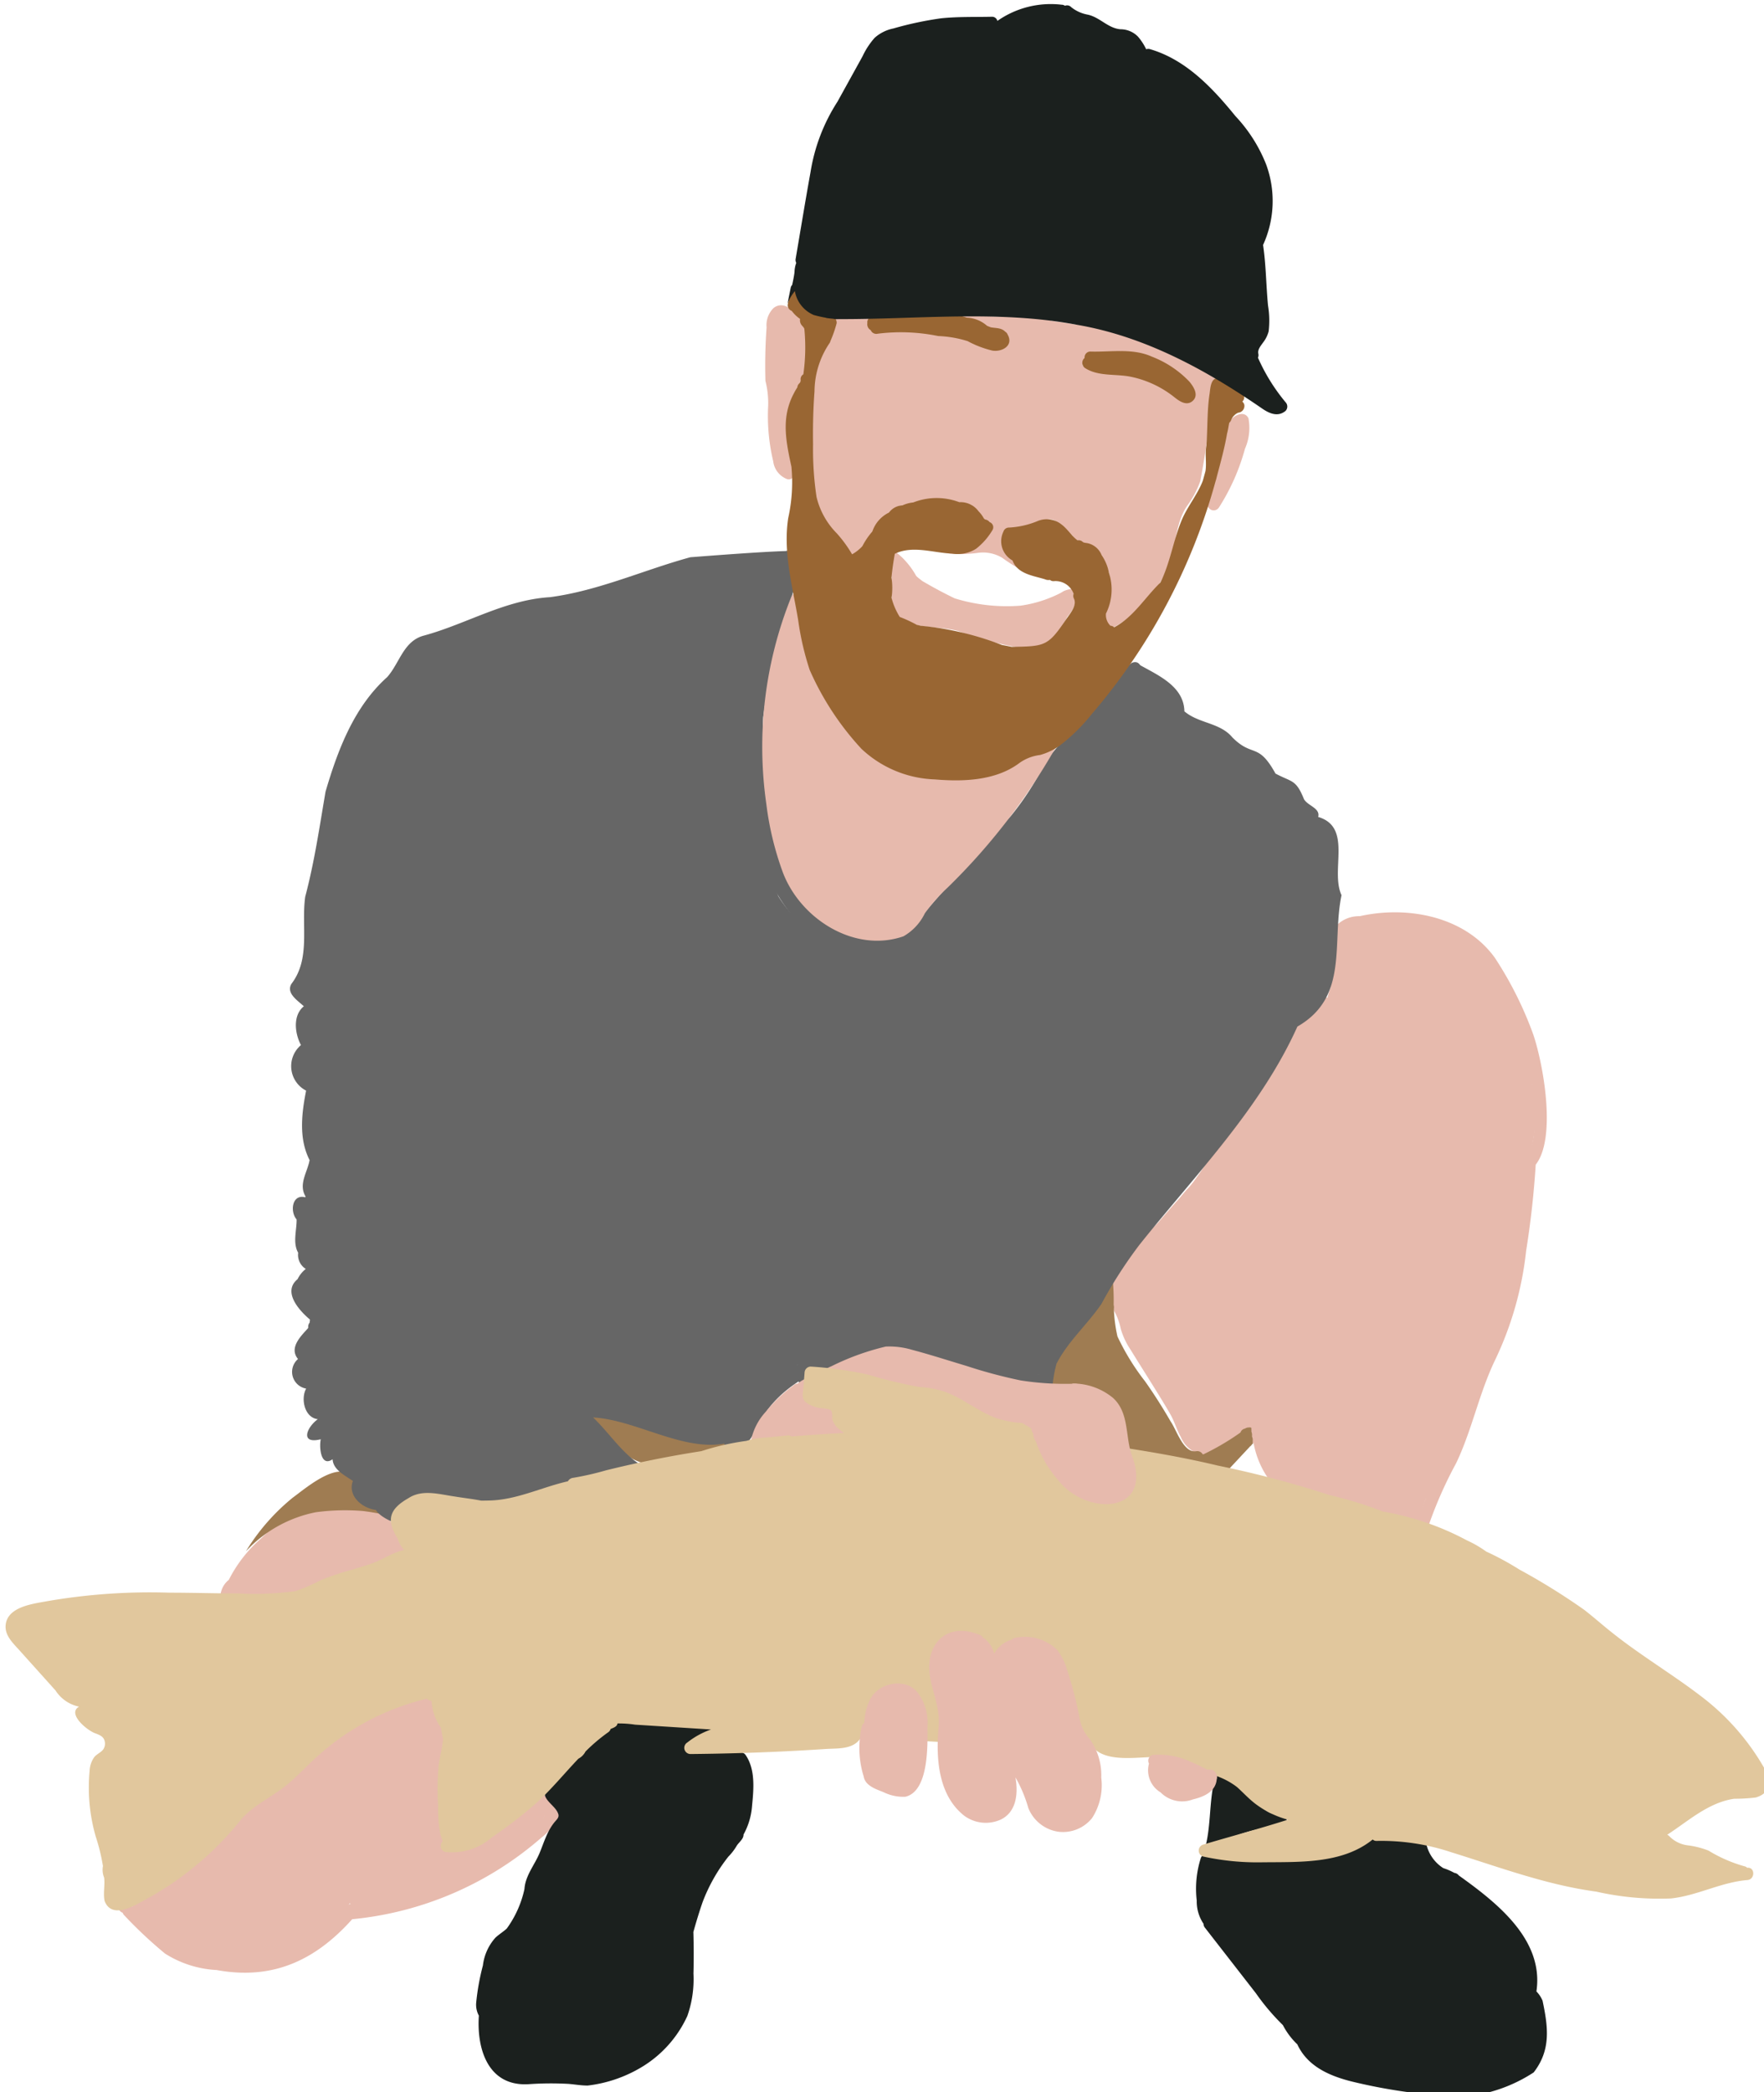<svg id="Fingers" xmlns="http://www.w3.org/2000/svg" width="140" height="166" viewBox="0 0 140 166"><defs><style>.cls-1{fill:#e7baad;}.cls-2{fill:#9f7c52;}.cls-3{fill:#1b201e;}.cls-4{fill:#666;}.cls-5{fill:#963;}.cls-6{fill:#e1c79d;}</style></defs><path class="cls-1" d="M121.82,86.741a2.099,2.099,0,0,0-.208-.722,10.235,10.235,0,0,0-.963-4.418c.062-2.937-2.265-5.291-4.207-7.265-1.923-1.939-5.193-1.283-7.782-1.096a.427.427,0,0,0-.441-.413.472.472,0,0,0-.307-.132,2.481,2.481,0,0,0-2.559,2.462,6.487,6.487,0,0,0-.228,2.701.501.501,0,0,0,.479.475c-.098.27-.178.549-.253.832a.428.428,0,0,0-.473.122l-1.221,1.287c-.839.859-1.81,1.761-1.886,3.039a32.727,32.727,0,0,0-2.374,4.247c-2.361,1.675-3.461,4.607-5.356,6.742a67.674,67.674,0,0,0-5.99,7.468.421.421,0,0,0,.2.654,2,2,0,0,0,.801,2.001c-.304.922.648,1.917,1.095,2.717l.003.004q2.006,3.196,3.797,6.517a1.971,1.971,0,0,0,2.654.696,8.905,8.905,0,0,0,3.033-2.441,7.096,7.096,0,0,0,1.985,4.959,10.429,10.429,0,0,0,3.818,1.952q1.639.598,3.279,1.191c.072.045.136.082.194.113a2.108,2.108,0,0,0,3.57.271,2.402,2.402,0,0,0,.421-1.063c.094-.251.19-.504.285-.756a1.74,1.74,0,0,0,.78-.803,27.621,27.621,0,0,0,2.835-7.545c2.544-5.596,4.549-11.818,4.355-18.028A13.452,13.452,0,0,0,121.82,86.741Z"/><path class="cls-1" d="M89.856,100.539c.561-1.252,1.898-1.898,2.798-2.88a17.676,17.676,0,0,0,1.506-1.662,6.535,6.535,0,0,1,1.443-1.612,14.152,14.152,0,0,0,2.428-3.615c.65-1.164,1.24-2.805,2.605-3.305.586-.214.333-1.159-.26-.943a4.641,4.641,0,0,0-2.353,2.224c-.64,1.116-1.229,2.256-1.903,3.353a8.024,8.024,0,0,1-1.012,1.401,11.686,11.686,0,0,0-1.25,1.27A17.157,17.157,0,0,1,91.356,97.54a7.644,7.644,0,0,0-2.442,2.74C88.69,100.868,89.635,101.123,89.856,100.539Z"/><path class="cls-1" d="M105.298,92.911a14.22,14.22,0,0,1-2.59,4.905c-3.244,4.231-4.157,9.327-3.527,14.569-.049.007-.787-.358-1.03.002-.138.204-.294.433-.467.662a1.641,1.641,0,0,1,.178.343c-.654.342-1.225,1.087-2,1.156-1.325-.032-1.679-2.181-2.283-3.099-.797-1.381-1.679-2.718-2.52-4.072a8.512,8.512,0,0,1-1.126-2.045,6.735,6.735,0,0,0-.855-2.14c-.356-.514-1.203-.026-.844.493a5.133,5.133,0,0,1,.718,1.759,5.908,5.908,0,0,0,.791,1.668c.712,1.171,2.571,4.066,3.208,5.22.285.54.456,1.135.756,1.667a2.384,2.384,0,0,0,2.606,1.454c.973-.278,1.636-1.128,2.573-1.487,0,.009.002.018.002.028a.472.472,0,0,0,.603.498,7.197,7.197,0,0,0,1.401,3.135c.448.755.651,1.758,1.538,2.138.572.245,1.07-.596.493-.844a1.761,1.761,0,0,1-.816-.985.488.488,0,1,0-.413-.869c-.238-.387-.521-.747-.736-1.149a8.47,8.47,0,0,1-.681-2.628.542.542,0,0,0-.063-.453,22.481,22.481,0,0,1,.703-9.684c1.105-3.683,4.417-6.226,5.321-9.981C106.379,92.559,105.437,92.297,105.298,92.911Z"/><path class="cls-1" d="M121.694,82.096a29.01,29.01,0,0,0-3.063-6.115c-2.479-3.43-7.35-4.216-11.24-3.158a1.244,1.244,0,0,1,.757.817c3.155-.704,6.955-.143,9.233,2.316a13.662,13.662,0,0,1,1.583,2.519,19.674,19.674,0,0,1,2.737,8.758c.122,1.697.438,5.031-1.9,5.387-.62.094-.356,1.036.26.943a2.521,2.521,0,0,0,.779-.262,60.649,60.649,0,0,1-1.767,11.019c-.548,1.902-1.583,3.604-2.248,5.464-.643,1.801-1.122,3.662-1.913,5.407a40.727,40.727,0,0,0-2.545,5.796.489.489,0,0,0,.943.26,33.014,33.014,0,0,1,2.264-5.168c1.266-2.654,1.821-5.573,3.108-8.219a26.693,26.693,0,0,0,2.442-8.635q.543-3.389.758-6.818C123.529,90.305,122.508,84.529,121.694,82.096Z"/><path class="cls-1" d="M32.088,122.794a13.185,13.185,0,0,0-1.059-2.055c-1.545-1.951-4.495-1.347-6.611-.881a5.792,5.792,0,0,0-2.108.82,18.528,18.528,0,0,0-1.614,1.408,10.793,10.793,0,0,0-2.538,3.266c-1.323,1.035-.63,3.637,1.206,3.477a13.902,13.902,0,0,0,8.563-3.877,2.023,2.023,0,0,0,3.704-1.416A.521.521,0,0,0,32.088,122.794Z"/><path class="cls-1" d="M43.162,142.765A1.874,1.874,0,0,0,40.42,141.86l-.01-.023c-.083.062-.168.121-.251.183a6.236,6.236,0,0,0-.613.444q-1.325.937-2.712,1.766a3.841,3.841,0,0,0-1.177.296c.022-.338-.041-.927-.039-1.051.045-3.162.058-6.253-1.473-9.114a1.79,1.79,0,0,0-2.788-.517,2.689,2.689,0,0,0-1.031.228,31.728,31.728,0,0,0-10.064,6.866c-2.833,2.932-5.024,6.56-8.826,8.354a1.949,1.949,0,0,0-.393,3.046,16.855,16.855,0,0,0,2.218,1.58c-.22.722,2.397,1.946,2.826,1.359,2.903,1.067,6.098,1.238,8.562-.614a8.876,8.876,0,0,0,3.098-3.65c.096.032.198.053.297.079a.471.471,0,0,0,.914.166c2.732.279,6.213-.997,8.637-2.148.909-.345,2.194-.963,2.345-1.992a1.158,1.158,0,0,0,.188-.134,1.738,1.738,0,0,0,1.317-1.129C42.521,145.149,43.785,144.22,43.162,142.765Z"/><path class="cls-2" d="M99.446,114.546c-.013-.032-.021-.065-.031-.098a.56.56,0,0,0,.006-.155.544.544,0,0,0-.056-.305.504.504,0,0,0,0-.101.548.548,0,0,0-.045-.285c-.003-.107-.004-.214-.008-.322a.548.548,0,0,0-.07-.012l-.003-.032a.368.368,0,0,0-.061.026.497.497,0,0,0-.277.04.361.361,0,0,0-.095.049.44.44,0,0,0-.35.303,19.88,19.88,0,0,1-2.954,1.739l-.052-.009a.493.493,0,0,0-.528-.239c-1.002.141-1.538-1.682-2.015-2.364q-.939-1.633-2.024-3.176a18.691,18.691,0,0,1-2.197-3.571,12.08,12.08,0,0,1-.286-2.178.809.809,0,0,0-.015-.329,17.933,17.933,0,0,0-.068-1.952.484.484,0,0,0-.701-.481.474.474,0,0,0-.455-.348.492.492,0,0,0-.489.489,20.437,20.437,0,0,0,.405,2.306l-2.251,3.079a5.351,5.351,0,0,0-1.371,3.034.495.495,0,0,0,.619.471,3.916,3.916,0,0,1,4.553,2.364c.47.949-.13,2.515,1.162,2.886,1.452.322,3.926.657,5.413.953a.448.448,0,0,0,.402.071l0,0,1.045.184a.497.497,0,0,0,.77.101l1.797-1.926a.438.438,0,0,0,.144-.155l.026-.028A.624.624,0,0,0,99.446,114.546Z"/><path class="cls-2" d="M57.406,114.094a4.235,4.235,0,0,0-.831.184c-3.23-.02-6.24-1.626-9.437-1.995-.716-.039-.564,1.029.14.997a17.673,17.673,0,0,0,1.947,1.716,3.936,3.936,0,0,0,2.255,1.181,5.063,5.063,0,0,0,3.434-.099c.587-.241,1.154-.601,1.759-.823.332-.019.851.07,1.004-.297C58.006,114.686,57.92,114.037,57.406,114.094Z"/><path class="cls-2" d="M30.445,119.167c-.495-.099-.989-.173-1.49-.243a4.678,4.678,0,0,0-.723-.955.386.386,0,0,0,.027-.385c-.994-2.115-3.874.405-5.03,1.248A16.663,16.663,0,0,0,19.519,123.08a10.283,10.283,0,0,1,5.56-3.098,17.545,17.545,0,0,1,3.701-.097c.082.009.165.02.246.03q.582.08,1.159.195a.489.489,0,0,0,.26-.943Z"/><path class="cls-1" d="M44.285,143.829a5.939,5.939,0,0,0-1.368-1.672.489.489,0,1,0-.691.691,9.196,9.196,0,0,1,.866.907c.047.063.092.126.134.192-.114.531-.626.885-1.015,1.224-.444.386-.9.758-1.371,1.11a25.798,25.798,0,0,1-12.508,4.978c-.261-.373-.617-.281-.866.09a.503.503,0,0,0-.427.48c-2.378,2.634-5.5,4.193-9.092,3.599a9.468,9.468,0,0,1-3.961-.997c-1.361-.9-2.345-2.292-3.626-3.275-.078-.413.04-1.032-.22-1.361a.492.492,0,0,0-.834.346l.088,1.155a.49.49,0,0,0,.341.464.474.474,0,0,0,.127.206,34.822,34.822,0,0,0,3.241,3.039,8.446,8.446,0,0,0,4.092,1.302c4.425.813,7.815-.745,10.757-4.031a26.733,26.733,0,0,0,15.051-6.502,3.721,3.721,0,0,0,1.064-1.256A.497.497,0,0,0,44.285,143.829Z"/><path class="cls-1" d="M31.692,147.917c1.752.185,3.771-.054,4.792-1.683.335-.534-.51-1.026-.844-.493-.824,1.315-2.58,1.344-3.948,1.199A.489.489,0,0,0,31.692,147.917Z"/><path class="cls-3" d="M122.426,158.743a2.355,2.355,0,0,0-.488-.739c.616-4.121-3.168-7.059-6.159-9.2a.519.519,0,0,0-.354-.205,4.98,4.98,0,0,0-.879-.379,3.075,3.075,0,0,1-1.42-2.738.491.491,0,0,0-.96-.13c-.032.112-.052.225-.074.338a.482.482,0,0,0-.748.169,8.717,8.717,0,0,0-3.65.372c-2.674.322-5.363.559-8.029.926a1.913,1.913,0,0,0-3.114-.26c.066-.256.124-.513.169-.773a.481.481,0,0,0,.367-.04,12.444,12.444,0,0,1,4.144-1.167c.399.022,1.008-.156.875-.68-.11-.406-.542-.371-.868-.301-.584-.002-1.113-.577-1.524-.923l-1.78-1.499a.505.505,0,0,0-.549-.34.492.492,0,0,0-.958-.086c-.537,1.99-.245,4.187-.976,6.125a.497.497,0,0,0-.152.218,8.045,8.045,0,0,0-.32,3.36,3.172,3.172,0,0,0,.538,1.846.508.508,0,0,0,.11.308l4.048,5.205a17.834,17.834,0,0,0,2.14,2.525,5.792,5.792,0,0,0,1.147,1.529c.797,1.73,2.522,2.493,4.283,2.938a43.48,43.48,0,0,0,8.863,1.222,12.121,12.121,0,0,0,5.613-1.934C123.105,162.644,122.868,160.843,122.426,158.743Z"/><path class="cls-3" d="M59.185,139.26a.487.487,0,0,0-.248-.194c-.004-.338.051-.809-.279-1.013a.493.493,0,0,0-.669.175l-.049.117a.491.491,0,0,0,0,.26l.006.037c.008.07.01.141.012.211a.565.565,0,0,0-.37.083,1.543,1.543,0,0,0-.618-.362c.5-1.037.143-2.548-1.322-2.404a10.911,10.911,0,0,1-3.766-.212,3.63,3.63,0,0,0-2.646-.089,14.226,14.226,0,0,0-2.654,2.204c-1.033.911-2.455,1.871-2.703,3.305a.488.488,0,0,0-.246.492.507.507,0,0,0-.335.718c.246.49.842.822,1.008,1.339.093.29-.146.456-.312.667a4.523,4.523,0,0,0-.509.814c-.258.527-.441,1.087-.666,1.628-.398.946-1.127,1.786-1.196,2.846a8.322,8.322,0,0,1-1.405,3.136c-.282.256-.611.456-.892.715a3.995,3.995,0,0,0-.999,2.206,18.476,18.476,0,0,0-.536,2.982,1.824,1.824,0,0,0,.214,1.005c-.183,2.689.757,5.644,3.967,5.437a25.625,25.625,0,0,1,3.14-.023c.511.04,1.021.136,1.534.132a10.711,10.711,0,0,0,4.2-1.416,9.19,9.19,0,0,0,3.708-4.111,8.83,8.83,0,0,0,.482-3.362c.03-1.1.024-2.2-.006-3.299.223-.791.459-1.576.726-2.349a13.494,13.494,0,0,1,2.045-3.618,4.527,4.527,0,0,0,.676-.881c.176-.276.544-.528.532-.876a5.546,5.546,0,0,0,.68-2.301C59.816,141.947,59.962,140.41,59.185,139.26Z"/><path class="cls-4" d="M89.277,79.135a32.57,32.57,0,0,1,12.811-3.088.489.489,0,0,0,0-.978C101.14,74.391,85.02,78.174,89.277,79.135Z"/><path class="cls-4" d="M83.734,70.894a.492.492,0,0,0,.601-.341,17.764,17.764,0,0,1,2.103-6.269c1.006-1.968,2.8-3.402,3.688-5.431.241-.581-.705-.834-.943-.26a11.708,11.708,0,0,1-1.887,2.696C85.792,63.112,82.574,68.811,83.734,70.894Z"/><path class="cls-4" d="M91.215,76.374c3.216-2.827,7.824-4.347,10.089-8.075.28-.561-.563-1.057-.845-.494-1.485,2.968-5.018,3.955-7.419,5.979a18.994,18.994,0,0,1-4.223,2.812c-3.141,2.205-6.154,4.603-9.363,6.719-1.196,2.663,3.807-1.589,4.395-1.887a.505.505,0,0,0,.467-.058c5.209-1.114,10.972,1.292,15.815-1.643.537-.326.046-1.172-.493-.844-4.292,2.537-9.434.769-14.099,1.317A36.38,36.38,0,0,1,91.215,76.374Z"/><path class="cls-4" d="M94.004,56.442c0-.017-.002-.025-.004-.028,0,.007,0,.014,0,.022Z"/><path class="cls-4" d="M106.47,71.025c-.914-1.974.897-5.391-1.853-6.207.194-.701-.856-.891-1.132-1.424-.637-1.577-.958-1.32-2.257-2.019-1.383-2.512-1.804-1.25-3.417-2.864-.984-1.187-2.657-1.094-3.807-2.068a.349.349,0,0,1-.006.065.638.638,0,0,0,.002-.07c-.007-.013-.004-.025,0-.022-.064-2.079-2.291-2.917-3.828-3.818-.217.227-.51.515-.517.834,5.736,2.883,2.073,2.713,2.872,6.785,1.44,1.742,3.023.759,1.073,3.642-.372.508.476.996.844.493.695-.949,1.643-2.728.438-3.646-1.916-.739-1.836-1.538-1.093-3.273,1.048.927,2.514.815,3.482,1.831,1.136,1.494,2.162.51,3.265,2.802a1.96,1.96,0,0,0,.96.554c1.098.259,1.093,1.808,2.223,2.286a10.14,10.14,0,0,0-1.737.947.489.489,0,0,0,.493.844c3.542-2.49,2.595.798,2.721,3.152a4.921,4.921,0,0,1-2.192,5.8,39.498,39.498,0,0,1-4.537,1.892c-2.123,2.644,6.592-1.494,6.692-2.426.55,4.949-4.702,7.002-8.755,7.517-1.902,2.044,4.614-.078,5.194-.433-2.936,5.57-7.367,10.232-11.232,15.185-.429-.001-.697.479-.751.858-1.358,1.462-2.061,3.388-3.236,4.981-.896-.756-.936.861-1.254,1.363-.803.688-1.839,1.343-1.849,2.515a3.197,3.197,0,0,0-.168.313,11.295,11.295,0,0,1,.374-3.713c-1.296-2.846-1.682,4.651-1.037,5.356-5.131-.318-9.928-4.286-15.197-2.007-1.263.448-2.6,1.325-3.987,1.259a6.156,6.156,0,0,0,.868-.872c2.65-3.661,4.299-1.13,5.835-2.643.87-.685-.226-2.331-.464-3.223a1.848,1.848,0,0,0,.7-2.302c1.092-.528,1.777-1.264,1.439-2.57-.005-.119-.004-.358.148-.342a.489.489,0,0,0,0-.978c-1.944.1-.38,2.273-1.532,2.73-1.994.714-.086,1.914-1.479,2.834-1.484-.606-2.27-.217-2.967,1.195-.384,1.124-1.559,2.125-1.255,3.385a5.62,5.62,0,0,0-.993,1.164,11.516,11.516,0,0,0-2.6,3.002c-.744.928-1.976,1.413-2.339,2.64-.241.868-1.079,1.396-1.133,2.314a.476.476,0,1,0,.92.205c1.997-.205.97-2.846,5.414-5.52.914-.262,2.434-.139,2.932-1.036,5.394-2.848,10.443,1.562,15.795,1.735-.16.695.889.83.973.124a9.41,9.41,0,0,1,.331-1.952c.88-1.744,2.454-3.121,3.567-4.752a36.206,36.206,0,0,1,3.006-4.675c4.414-5.533,9.613-10.816,12.541-17.322C107.075,79.099,105.678,74.822,106.47,71.025Z"/><path class="cls-4" d="M105.255,73.596c.648-2.072.39-4.508.436-6.647a1.648,1.648,0,0,0-2.451-1.407c-1.437.712-1.773,2.257-2.853,3.317-4.721,3.729-9.73,7.219-14.656,10.687a1.569,1.569,0,0,0-.744,1.254,10.173,10.173,0,0,0-4.081,2.378c-1.047-1.095-2.535,1.462-3.124,2.227a.444.444,0,0,0-.336.249.767.767,0,0,0-.253,1.245q.122.04.051.091c-.289,1.004-1.367,1.292-1.89,2.08-.158.752.085,1.637-.68,2.147a1.994,1.994,0,0,0-1.05,1.996c-.207,1.089-1.651,1.847-1.681,2.922-.02.026-.037.053-.056.08a.492.492,0,0,0-.385.892c-.107.948-.969,1.451-1.501,2.166-.253,1.311-1.416,2.688-.335,3.893a1.376,1.376,0,0,0-.093.258c-.778-.162-1.77-.082-2.016.677-1.486.486-4.148,1.496-3.787,3.432-2.373,2.626,2.939,4.497,2.537.886,1.158-1.307,2.85-.923,4.18-1.665,4.013-.786,12.475,5.39,12.693.861,1.103-1.459,3.56-2.183,3.29-4.338,4.547-7.073,10.72-13.393,15.125-20.474a1.829,1.829,0,0,0,.414-1.454C105.566,80.615,106.034,76.513,105.255,73.596Z"/><path class="cls-4" d="M94.067,61.315c-3.653-1.973,2.427-5.145-3.912-7.757.679-.242.397-1.276-.327-.963a5.63,5.63,0,0,0-1.635,1.869c-1.455,2.278-3.75,3.839-5.245,6.062a23.019,23.019,0,0,1-2.703,4.198c-2.761,3.012-5.532,6.079-8.138,9.179C62.4,76.836,60.235,63.926,60.566,56.921a57.135,57.135,0,0,1,1.602-7.752c.546-1.541,1.338-2.954.64-4.61a.492.492,0,0,0-.468-.836c-1.836.051-5.764.351-7.551.49-3.668.998-7.288,2.661-11.14,3.168-3.577.218-6.598,2.111-9.968,3.038-1.653.41-1.949,2.171-2.951,3.303-2.627,2.35-3.922,5.778-4.894,9.092-.48,2.816-.883,5.58-1.613,8.34-.325,2.32.446,4.907-1.096,6.911-.508.886.856,1.497,1.311,2.11.452.438,1.144-.253.691-.691l-.624-.604a8.405,8.405,0,0,1,6.995,4.573c.28.563,1.124.069.844-.493a9.24,9.24,0,0,0-4.267-4.15c.674.088.765-.985.082-.973-1.746-.25-1.327-2.692-1.77-3.965C25.23,67.34,26.551,59.435,31.287,54.556,32.4,53.64,32.505,51.865,33.94,51.361a20.694,20.694,0,0,0,4.348-1.621c4.107-1.619,8.674-1.641,12.783-3.303a23.549,23.549,0,0,1-4.472,3.777.478.478,0,0,0-.195.572c-.988,2.726,6.131-2.177,6.903-2.549a12.805,12.805,0,0,1,7.128-1.917c.187,2.59-.888,4.917-1.227,7.436-.239,3.048-.695,6.533.036,9.428.73,7.284,5.561,15.343,13.861,12.001,2.213-2.121,4.05-4.641,6.122-6.91-1.014,1.964-4.68,5.081-3.526,7.267a88.268,88.268,0,0,1-2.034,11.646.489.489,0,0,0,.943.26c1.387-4.279,1.243-8.88,2.488-13.156,2.795-3.654,5.105-7.705,8.482-10.831a60.083,60.083,0,0,0,4.37-4.851c-.025.216-.043.432-.063.648-.591-.162-.684.592-.878.976-.176.097-.246.335-.351.502-.495.137-.617.876-.922,1.254-1.294-.303-1.372,2.442-2.082,3.203-1.074,1.352-2.483,2.654-2.792,4.422.145,1.329,1.168.162,1.481-.433-.518,2.218-2.593,3.351-3.846,5.103-1.558,2.184-1.317,5.106-2.767,7.338-.347.527.499,1.017.844.493,1.388-2.105,1.23-4.792,2.505-6.934.936-1.637,2.779-2.579,3.61-4.278A19.365,19.365,0,0,0,91.53,62.495a.402.402,0,0,0,.081.067c.041.627,1.022.666.98.019l-.079-1.173a5.267,5.267,0,0,0,1.193.827c-.189.485-.418.959-.621,1.44-.249.571.593,1.069.844.493C94.24,63.252,95.447,61.877,94.067,61.315ZM26.197,77.5a2.5,2.5,0,0,0,.621.808,9.046,9.046,0,0,0-2.451-.416c1.015-1.637.674-3.652.741-5.481A49.19,49.19,0,0,0,26.197,77.5Z"/><path class="cls-4" d="M102.817,63.335c-1.867-1.021-2.689-3.135-4.727-3.828-.426-1.274-2.214-1.22-3.129-1.75-1.134-1.046-3.346-.414-3.31,1.287a1.96,1.96,0,0,0-3.074,2.038c.229.752.471,1.5.72,2.245a6.034,6.034,0,0,0-1.006.841C86.99,58.734,82.1,65.557,80.974,67.695c-3.679-1.126-5.284,8.116-12.011,7.933a9.659,9.659,0,0,1-7.183-4.505c-.513-1.194-.603-2.576-1.298-3.611-.514-2.879-.943-5.767-1.366-8.66a56.434,56.434,0,0,1,2.009-10.083A2.031,2.031,0,0,0,59.19,45.474a13.155,13.155,0,0,0-4.513,1.673,1.84,1.84,0,0,0-2.934-.779c-1.732-1.148-4.851,1.158-6.975,1.137-5.574.233-5.388,1.372-9.977,3.361a1.864,1.864,0,0,0-2.36,1.676c-5.33,4.704-7.139,12.211-7.058,19.026a1.591,1.591,0,0,0-1.007,1.715c.41,2.119-1.017,4.374.119,6.329-1.282.586-1.162,2.248-.599,3.308a2.186,2.186,0,0,0,.407,3.613c-.353,1.812-.597,3.805.278,5.513-.171.959-.904,1.91-.318,2.89a.439.439,0,0,0-.029.06c-1.048-.275-1.226,1.136-.683,1.758.012.864-.325,1.853.124,2.643a1.309,1.309,0,0,0,.605,1.284,2.287,2.287,0,0,0-.653.811c-1.212.995.113,2.475.973,3.197.028.076-.022.16-.009.241a.526.526,0,0,0-.116.408l-.004.007c-.001-.059-.015.049-.015.04-.58.635-1.528,1.561-.794,2.442a1.345,1.345,0,0,0,.646,2.347c-.448.811-.129,2.307.924,2.428-.903.661-1.423,2.005.236,1.592-.136.606-.011,2.25.937,1.587.056.852.971,1.269,1.612,1.722-.438,1.191.741,2.167,1.828,2.299.38.783,3.269,1.952,2.381.266.423.059,1.091.196,1.12-.419,4.249-.154,9.715,1.155,13.257-1.562a1.882,1.882,0,0,0,2.914-1.611,4.023,4.023,0,0,0,.581.417.489.489,0,0,0,.493-.844c-1.363-.956-2.308-2.442-3.511-3.585,3.92.219,8.239,3.52,11.98,1.535.483-.391-.188-1.064-.672-.705a3.391,3.391,0,0,0,.848-1.253,1.895,1.895,0,0,0,.67-1.161c2.423-1.016,3.845-3.946,5.503-6.096,2.904-.166,15.12-3.651,7.606-6.783a1.595,1.595,0,0,0-.254-.95,2.183,2.183,0,0,0,.607-1.643c2.081.036,6.983-1.69,4.386-4.342a1.973,1.973,0,0,0-.298-3.107c1.827.336,3.946-.186,3.56-2.425,2.153-.428,5.409-.384,6.812-2.336.832-.053,1.665-.117,2.496-.202,3.121-.517,1.972-4.443-.923-3.938,1.728-.686,4.801-2.639,2.961-4.584q.804-.338,1.594-.705a1.883,1.883,0,0,0,2.527-1.309c2.818-1.363,4.671-3.88,6.736-6.081A1.952,1.952,0,0,0,102.817,63.335Z"/><path class="cls-1" d="M84.448,46.902a10.061,10.061,0,0,1-3.446,1.153,14.023,14.023,0,0,1-5.235-.581c-.881-.427-1.708-.87-2.561-1.371A10.12,10.12,0,0,1,71.823,44.85c-.01-.063-.019-.127-.024-.192a.489.489,0,0,0-.978,0,27.029,27.029,0,0,0-.057,2.769.599.599,0,0,0,.031.637,1.228,1.228,0,0,0,1.05,1.267c1.286.531,2.852.371,4.209.739A27.515,27.515,0,0,0,80.199,51.26c2.268.526,3.507-.312,4.511-2.327.295-.322.93-1.225.489-1.646C85.197,46.952,84.74,46.764,84.448,46.902Z"/><path class="cls-1" d="M99.085,33.191c-.429-.874-1.728.122-1.776.752a3.753,3.753,0,0,0-.03.914c-.515.161-.295.814-.436,1.204a8.174,8.174,0,0,1-.503,1.418c-.104.352-.267.798-.046,1.132-.159.421-.314.844-.444,1.275a.491.491,0,0,0,.893.377,16.843,16.843,0,0,0,2.062-4.652A4.12,4.12,0,0,0,99.085,33.191Z"/><path class="cls-1" d="M71.441,44.512a.544.544,0,0,0-.377-.629.503.503,0,0,0-.699-.093.488.488,0,0,0-.126.63,2.588,2.588,0,0,1,.147.285,2.536,2.536,0,0,1,.139.514c-.039.506.431.866.847.504.273-.298.091-.753.02-1.1A.398.398,0,0,0,71.441,44.512Z"/><path class="cls-1" d="M86.059,46.685c-.529-.055-2.144.001-1.953.819a.491.491,0,0,0,.601.341,3.068,3.068,0,0,1,.664-.181c.339-.084.758.122,1.033-.145A.491.491,0,0,0,86.059,46.685Z"/><path class="cls-1" d="M74.62,47.39a6.028,6.028,0,0,1-1.901-1.682,6.152,6.152,0,0,0-1.685-1.956.489.489,0,0,0-.493.844c.687.419,1.01,1.216,1.499,1.824a7.045,7.045,0,0,0,2.088,1.814A.489.489,0,0,0,74.62,47.39Z"/><path class="cls-1" d="M96.15,29.554a23.187,23.187,0,0,1-2.113-.958.858.858,0,0,0-.248-.127l-.078-.041a.425.425,0,0,0-.238-.297,17.81,17.81,0,0,0-3.329-1.321.485.485,0,0,0-.25-.184c-.774-.262-1.556-.502-2.349-.701a4.133,4.133,0,0,0-2.207-.177c-.638-.12-1.281-.213-1.925-.294a.498.498,0,0,0-.459-.357l-3.277-.231a.467.467,0,0,0-.414.237,4.065,4.065,0,0,1-1.413-.154,13.676,13.676,0,0,0-1.857,0,.489.489,0,1,0,0,.978c.606.009,1.222-.066,1.824-.003a4.26,4.26,0,0,0,1.344.167c.108.067.248.117.399.204a10.663,10.663,0,0,0,.257,1.161c-.011.006-.021.013-.032.018-1.318.364-2.825-.465-4.071-.845-1.88-.573-3.846-.241-5.769-.457a.386.386,0,0,0-.404.186.38.38,0,0,1-.252-.098c-.077-.115-.005-.37.019-.493.053-.277-.131-.658-.471-.619a11.36,11.36,0,0,1-1.538.07,2.741,2.741,0,0,0-.594-.369.364.364,0,0,0-.182-.058.44.44,0,0,0-.361.096.478.478,0,0,0-.175.514l.049.117a.491.491,0,0,0,.175.175c.026.011.049.026.075.039-2.725,4.544-1.913,6.437-1.966,11.333a7.746,7.746,0,0,0,.054,1.832,16.58,16.58,0,0,0,1.936,3.622,16.038,16.038,0,0,0,1.224,1.845.448.448,0,0,0,.778-.198.436.436,0,0,0,.189-.205c.328-.685.639-1.381.988-2.055a5.206,5.206,0,0,1,1.882-1.761c.642-.069,1.27-.229,1.91-.306a11.563,11.563,0,0,1,3.815.236,6.157,6.157,0,0,0,1.306,1.484c-.315-.066-.724-.137-.873.234a.505.505,0,0,0,.035.439.461.461,0,0,0-.174.669,11.793,11.793,0,0,1-1.972.049c-.625-.066-.62.912,0,.978a9.958,9.958,0,0,0,2.163-.059,2.956,2.956,0,0,1,1.97.395,12.271,12.271,0,0,0,1.7,1.047,6.493,6.493,0,0,0,1.912.331c.628.044.625-.933,0-.978a4.33,4.33,0,0,1-1.892-.421c-.538-.309-1.004-.714-1.558-.995.31.109.752.021.783-.369.561.073.997-.535.544-.956.744-.139,1.415-.609,2.16-.719.489-.056.752.259,1.054.585a3.114,3.114,0,0,0,.847.686,1.563,1.563,0,0,0,.698.609c.365.133.665.099.964.393,2.114,2.236,1.182,3.088.791,5.662-.321.341.126.995.63.741a9.524,9.524,0,0,0,4.768-5.642c.41-1.392.429-2.91,1.289-4.136a7.595,7.595,0,0,0,1.015-1.913,59.078,59.078,0,0,0,.946-7.29.612.612,0,0,0,.229-.615A.49.49,0,0,0,96.15,29.554ZM94.452,31.836c-.597-.393-1.224-.753-1.849-1.101a6.231,6.231,0,0,0-1.786-.599c-.603-.127-1.156-.375-1.746-.543-.943-.265-1.943.033-2.847-.402-.305-.119-.436-.265-.2-.549.351-.42,1.133-.484,1.633-.586a9.009,9.009,0,0,1,1.343-.177.402.402,0,0,0,.336.136,5.296,5.296,0,0,1,2.304.675,8.786,8.786,0,0,1,2.271,1.213,3.072,3.072,0,0,1,.681,1.204Z"/><path class="cls-1" d="M64.507,27.21a5.864,5.864,0,0,0-.675-1.931.501.501,0,0,0-.579-.218c-.409-.596-1.171-1.159-1.856-.624A1.898,1.898,0,0,0,60.84,25.97a42.294,42.294,0,0,0-.092,4.247,7.228,7.228,0,0,1,.218,1.963,15.492,15.492,0,0,0,.399,4.413,1.735,1.735,0,0,0,1.093,1.416c.379.131.667-.263.601-.601-.331-2.028-.996-4.306-.019-6.246a.486.486,0,0,0,.197-.118l.008-.006c.503-.321,1.023-.842.87-1.493a.483.483,0,0,0-.235-.297,3.383,3.383,0,0,0,.082-1.222.472.472,0,0,0,.089-.199A.493.493,0,0,0,64.507,27.21Z"/><path class="cls-1" d="M83.428,57.941c-.3.584-.62,1.156-.951,1.722a2.232,2.232,0,0,0-1.751-1.289c-2.795-.273-5.551.401-8.34.216-2.872-.19-4.255-1.618-5.614-4.024a1.775,1.775,0,0,0-1.289-.912q.253-1.619.643-3.222a2.003,2.003,0,0,0-2.562-2.336c.061-.159.116-.32.18-.477.236-.583-.709-.837-.943-.26A31.874,31.874,0,0,0,60.817,63.771a24.306,24.306,0,0,0,1.309,5.434C63.51,72.891,67.8,75.637,71.699,74.291a4.2,4.2,0,0,0,1.702-1.826,14.009,14.009,0,0,1,1.812-2.047,49.992,49.992,0,0,0,9.059-11.984C84.558,57.875,83.715,57.38,83.428,57.941Z"/><path class="cls-5" d="M98.751,32.095a.52.52,0,0,0-.156-.233.453.453,0,0,0,.131-.47,1.766,1.766,0,0,0-1.202-1.012,1.983,1.983,0,0,1-.328-.176.543.543,0,0,0-.503-.208c-.6-.024-.63.777-.689,1.214-.211,1.358-.154,2.756-.255,4.13-.134.672.025,1.363-.075,2.035-.07.257-.139.513-.212.768-.414,1.086-1.206,2.022-1.66,3.09-.683,1.62-.919,3.405-1.708,4.989-1.219,1.173-2.125,2.737-3.67,3.553a.427.427,0,0,0-.293-.126,1.188,1.188,0,0,1-.356-.968,4.273,4.273,0,0,0,.241-3.219,3.692,3.692,0,0,0-.587-1.419,1.55,1.55,0,0,0-1.105-.943c-.12-.027-.303-.024-.395-.106a.471.471,0,0,0-.412-.12c-.475-.355-.796-.911-1.275-1.266a1.887,1.887,0,0,0-1.843-.286,6.814,6.814,0,0,1-2.317.536.451.451,0,0,0-.443.317,1.744,1.744,0,0,0,.72,2.295c.388,1.06,1.615,1.2,2.556,1.486q.084.034.034.011a.642.642,0,0,0,.378.043.437.437,0,0,0,.312.1,1.532,1.532,0,0,1,1.571,1.003.486.486,0,0,0,.025.384c.242.501-.247,1.119-.526,1.504-1.527,2.263-1.705,2.283-4.42,2.324-.256-.055-.512-.106-.768-.15a23.883,23.883,0,0,0-6.438-1.524c-.107-.025-.214-.051-.321-.074A11.004,11.004,0,0,0,71.411,48.95a5.35,5.35,0,0,1-.654-1.515,5.35,5.35,0,0,0-.005-1.615c.063-.631.151-1.258.266-1.882,1.415-.685,3.036-.075,4.532-.014a2.744,2.744,0,0,0,1.911-.38A5.243,5.243,0,0,0,78.75,42.085a.431.431,0,0,0-.208-.657.541.541,0,0,0-.348-.209c-.02-.011-.039-.022-.058-.035-.019-.018-.038-.036-.055-.056a2.381,2.381,0,0,0-.415-.556,1.76,1.76,0,0,0-1.528-.726,5.078,5.078,0,0,0-3.663.022,2.582,2.582,0,0,0-.848.229,1.414,1.414,0,0,0-1.074.572,2.584,2.584,0,0,0-1.32,1.502,5.794,5.794,0,0,0-.789,1.161,3.225,3.225,0,0,1-.818.648,10.12,10.12,0,0,0-1.214-1.663,6.119,6.119,0,0,1-1.608-2.888,25.459,25.459,0,0,1-.275-4.172c-.022-1.4.009-2.804.114-4.201a6.917,6.917,0,0,1,1.173-3.802.458.458,0,0,0,.089-.187,9.783,9.783,0,0,0,.499-1.432c-.003-.785-1.059-.664-1.602-.818-.036-.011-.07-.025-.104-.039a3.638,3.638,0,0,1-.715-.418,3.428,3.428,0,0,1-.391-.368.761.761,0,0,0,.166-.49.544.544,0,0,0-.143-.346.492.492,0,0,0-.83.283.977.977,0,0,0-.204.455.538.538,0,0,0-.042.167.334.334,0,0,0-.015.084.371.371,0,0,0,.009.195l.049.117a.37.37,0,0,0,.126.137.244.244,0,0,0,.108.063l.018.006a2.755,2.755,0,0,0,.664.642.62.62,0,0,0,.073.418c.076.134.21.22.265.362A15.039,15.039,0,0,1,63.757,29.7a.45.45,0,0,0-.218.403.357.357,0,0,1-.044.248.769.769,0,0,1-.064.075.451.451,0,0,0-.149.306c-1.347,2.093-.962,4.027-.47,6.3a13.118,13.118,0,0,1-.254,4.066c-.421,2.726.341,5.409.786,8.083a22.345,22.345,0,0,0,.917,3.975,22.565,22.565,0,0,0,4.102,6.252A8.927,8.927,0,0,0,74.194,61.84c2.22.189,4.757.108,6.624-1.237a3.531,3.531,0,0,1,1.721-.699,4.922,4.922,0,0,0,1.545-.731,14.477,14.477,0,0,0,2.566-2.521,47.672,47.672,0,0,0,9.812-18.43c.04-.123.075-.247.103-.371.303-1.145.625-2.296.823-3.463.078-.275.111-.564.172-.844a.566.566,0,0,0,.161-.247,1.517,1.517,0,0,1,.126-.219,1.594,1.594,0,0,1,.219-.218,1.556,1.556,0,0,1,.201-.116A.538.538,0,0,0,98.751,32.095Z"/><path class="cls-5" d="M79.963,26.531a.38.38,0,0,0-.176-.206c-.315-.331-.748-.278-1.157-.357q-.146-.056-.291-.116a2.583,2.583,0,0,0-1.608-.648,12.221,12.221,0,0,0-7.554-.085.472.472,0,0,0-.338.521.53.53,0,0,0,.266.555.479.479,0,0,0,.559.282,14.774,14.774,0,0,1,4.793.185,8.971,8.971,0,0,1,2.337.403,8.054,8.054,0,0,0,1.954.75C79.537,27.948,80.476,27.411,79.963,26.531Z"/><path class="cls-5" d="M94.405,30.289a8.194,8.194,0,0,0-2.988-1.993c-1.533-.688-3.243-.354-4.871-.403a.458.458,0,0,0-.466.508.501.501,0,0,0,.043.807c1.081.688,2.456.434,3.659.693a8.197,8.197,0,0,1,3.411,1.605c.4.322.98.737,1.466.302C95.165,31.355,94.735,30.692,94.405,30.289Z"/><path class="cls-3" d="M102.026,31.911a14.936,14.936,0,0,1-2.189-3.533.482.482,0,0,0,.031-.315c-.073-.333.205-.641.382-.894a2.482,2.482,0,0,0,.436-.878,7.271,7.271,0,0,0-.048-2.039c-.156-1.598-.157-3.236-.395-4.815a8.378,8.378,0,0,0,.238-6.407,12.033,12.033,0,0,0-2.432-3.819C96.23,6.975,94.123,4.733,91.272,3.9a.457.457,0,0,0-.305.009A4.471,4.471,0,0,0,90.31,2.9a1.941,1.941,0,0,0-1.381-.578c-1.005-.081-1.635-.958-2.613-1.162A2.918,2.918,0,0,1,85.015.567a.443.443,0,0,0-.494-.109.472.472,0,0,0-.273-.084,7.379,7.379,0,0,0-5.09,1.285.433.433,0,0,0-.45-.33c-1.332.03-2.691-.015-4.017.124A27.142,27.142,0,0,0,70.9,2.26a3.167,3.167,0,0,0-1.484.741,6.089,6.089,0,0,0-.96,1.466q-.995,1.801-1.99,3.601a14.499,14.499,0,0,0-2.138,5.585c-.415,2.291-.789,4.59-1.182,6.884a.493.493,0,0,0,.05.32,2.247,2.247,0,0,0-.14.748c-.046.338-.111.676-.189,1.009a.405.405,0,0,0-.108.193L62.516,24.01c-.004.019-.005.038-.008.058a3.649,3.649,0,0,1,.578-.971,2.513,2.513,0,0,0,1.502,1.897,9.523,9.523,0,0,0,.971.219l-.011.01c.193.031.388.052.582.068a1.295,1.295,0,0,0,.419.028c6.313.022,12.681-.733,18.939.453,5.397.924,10.259,3.592,14.72,6.669.572.385,1.226.651,1.819.162A.498.498,0,0,0,102.026,31.911Z"/><path class="cls-1" d="M85.356,109.784a22.73,22.73,0,0,1-4.361-.26,39.505,39.505,0,0,1-4.295-1.15c-1.436-.428-2.867-.895-4.317-1.277a6.299,6.299,0,0,0-2.086-.257,19.909,19.909,0,0,0-4.309,1.56c-.421.177-.971.451-1.022.891a.496.496,0,0,0-.381-.085,2.634,2.634,0,0,0-1.285.574.502.502,0,0,0-.341.156,11.308,11.308,0,0,0-2.179,2.071,4.759,4.759,0,0,0-1.204,2.424c-.04.324.344.545.619.471,2.123-.569,4.354-.374,6.509-.748a.493.493,0,0,0,.216-.817q-.1-.108-.189-.224c.486-.196.859-.962.204-1.192-.31-.074-.622-.144-.937-.191-.365-.645-1.136-.461-1.727-.673-.147-.046-.106.009-.127-.136-.012-.083-.018-.168-.026-.252.093-.132.188-.262.278-.396.246-.124.711-.084.782-.401a.499.499,0,0,0,.818-.443l.038.004c.296-.112.602-.264.902-.381a.592.592,0,0,0,.456.367,37.17,37.17,0,0,1,7.901,1.467.394.394,0,0,0,.249.339c.739.339,1.49.646,2.248.938a13.822,13.822,0,0,0,4.009,1.307c.593.096.866-.737.3-.928.138-.142.27-.295.402-.445l.21.049a.5.5,0,0,0,.455-.846.484.484,0,0,0-.128-.578c.771.043,1.543.051,2.316.038A.489.489,0,0,0,85.356,109.784Z"/><path class="cls-6" d="M139.984,140.223a18.916,18.916,0,0,0-4.889-5.571c-2.338-1.803-4.914-3.317-7.223-5.173-.731-.577-1.424-1.201-2.163-1.768a52.291,52.291,0,0,0-5.132-3.185,22.602,22.602,0,0,0-2.625-1.423,8.763,8.763,0,0,0-1.525-.884,21.901,21.901,0,0,0-6.668-2.288,30.599,30.599,0,0,0-4.264-1.314,80.69,80.69,0,0,0-8.831-2.332c-3.737-.897-7.545-1.447-11.347-1.994-1.511-.56-2.974-1.395-4.625-1.415a10.431,10.431,0,0,1-1.563-.334c-1.544-.555-2.809-1.708-4.385-2.196a9.11,9.11,0,0,0-1.833-.309,36.926,36.926,0,0,1-4.014-.972,29.553,29.553,0,0,0-4.553-.637.498.498,0,0,0-.489.489l-.103,1.26c-.033.396-.139.768.178,1.065a2.502,2.502,0,0,0,1.417.499c.167.026.468.035.597.162.158.155.07.536.127.746.154.508.485.719.917,1.048q-2.087.101-4.169.276a.393.393,0,0,0-.28-.087l-1.477.153a7.178,7.178,0,0,0-1.841.286,20.43,20.43,0,0,0-3.556.812q-3.817.594-7.571,1.523a23.503,23.503,0,0,1-2.584.591.553.553,0,0,0-.438.278c-2.103.475-4.088,1.491-6.276,1.526q-.305.009-.611.008c-.691-.136-1.397-.211-2.093-.327-1.214-.168-2.556-.598-3.67.128-1.511.861-1.803,1.719-.858,3.21a2.054,2.054,0,0,0,.519.902c-.983.208-1.805.842-2.763,1.137-1.317.447-2.688.739-3.962,1.309a13.487,13.487,0,0,1-1.908.821,23.791,23.791,0,0,1-4.533.184c-1.823-.002-3.648-.059-5.47-.06a47.899,47.899,0,0,0-9.723.678c-1.104.208-3.136.43-3.276,1.893-.079.828.592,1.441,1.096,2.002l2.863,3.186a2.918,2.918,0,0,0,1.867,1.283c-.992.572.715,1.958,1.346,2.136.27.113.539.208.655.499a.816.816,0,0,1-.083.761c-.192.254-.523.365-.722.625a2.03,2.03,0,0,0-.359,1.088,14.046,14.046,0,0,0,.486,5.196,15.61,15.61,0,0,1,.574,2.342,1.612,1.612,0,0,0,.093.915c.079.609-.091,1.265.04,1.865.637,1.606,2.691.155,3.668-.354a24.869,24.869,0,0,0,7.213-6.182c1.13-1.236,2.72-1.869,3.944-2.996.637-.563,1.225-1.178,1.846-1.758a19.877,19.877,0,0,1,8.897-4.765.647.647,0,0,0,.373.168,4.079,4.079,0,0,0,.747,2.129c.045.302.104.603.171.902-.063.717-.252,1.386-.349,2.093a20.462,20.462,0,0,0-.043,3.226,10.408,10.408,0,0,0,.192,2.291c.017.065.188.489.15.529a.493.493,0,0,0,.216.817,4.784,4.784,0,0,0,3.732-1.175,35.609,35.609,0,0,0,3.494-2.69c1.198-1.089,2.23-2.357,3.348-3.531a1.323,1.323,0,0,0,.566-.571,13.896,13.896,0,0,1,1.799-1.525.489.489,0,0,0,.195-.264c.206-.088.531-.19.537-.436a8.561,8.561,0,0,1,1.411.095l6.019.383a6.451,6.451,0,0,0-1.887,1.036.492.492,0,0,0,.247.911q3.615-.033,7.226-.201,1.765-.083,3.529-.199c.916-.06,2.114.049,2.707-.794q3.8.066,7.593.313a.411.411,0,0,0,.376-.162c1.528.085,3.057.179,4.585.212a11.802,11.802,0,0,0,4.984-.787.431.431,0,0,0,.191-.152,3.853,3.853,0,0,1,.564.98c1.081,1.7,4.083.896,5.807,1.039,1.461-.033,2.641.844,3.919,1.406a5.866,5.866,0,0,1,1.899.961c.497.444.94.937,1.473,1.341a7.46,7.46,0,0,0,2.567,1.251c-2.226.714-4.485,1.313-6.725,1.98a.493.493,0,0,0,0,.943,20.079,20.079,0,0,0,4.588.461c2.981-.04,6.429.165,8.871-1.811a.428.428,0,0,0,.33.113,17.499,17.499,0,0,1,5.887.893c3.803,1.177,7.547,2.593,11.515,3.128a22.795,22.795,0,0,0,5.938.544c2.085-.221,3.976-1.29,6.064-1.46.635-.052.621-1.055-.02-.975a.357.357,0,0,0-.213-.118,11.324,11.324,0,0,1-2.848-1.243,6.762,6.762,0,0,0-1.638-.417,2.457,2.457,0,0,1-1.472-.724.489.489,0,0,0-.168-.118c1.681-1.09,3.265-2.558,5.32-2.856a13.642,13.642,0,0,0,1.712-.1C140.6,142.248,140.647,141.186,139.984,140.223Z"/><path class="cls-1" d="M89.832,115.489c-.538-1.52-.198-3.375-1.485-4.565a4.997,4.997,0,0,0-3.181-1.153,22.551,22.551,0,0,0-3.392,1.524,1.754,1.754,0,0,1-.228.723.494.494,0,1,0-.592.786c.226.132.67.392.892.521a.492.492,0,0,0,.015.121,1.28,1.28,0,0,0,.146.317,1.127,1.127,0,0,0,.221.631,8.691,8.691,0,0,0,1.72,3.001C86.143,120.294,91.597,120.191,89.832,115.489Z"/><path class="cls-1" d="M73.607,136.996a3.974,3.974,0,0,0-.688-2.581c-.914-1.374-3.212-.963-3.883.467a4.398,4.398,0,0,0-.44,1.817.438.438,0,0,0-.197.271,7.592,7.592,0,0,0,.144,3.967c.115.743.965,1.012,1.573,1.256a3.555,3.555,0,0,0,1.732.367C73.71,142.132,73.624,138.513,73.607,136.996Z"/><path class="cls-1" d="M87.401,141.034a4.907,4.907,0,0,0-.93-3.074,3.267,3.267,0,0,1-.759-1.471,30.56,30.56,0,0,0-1.025-4.007,4.769,4.769,0,0,0-.78-1.57,3.652,3.652,0,0,0-3.298-.968.497.497,0,0,0-.311.149,2.284,2.284,0,0,0-1.398,1.123,2.024,2.024,0,0,0-.873-1.273.504.504,0,0,0-.251-.215c-2.592-1.089-4.392.667-3.968,3.322.241,1.35.847,2.636.679,4.038-.209,2.422-.032,5.322,2.016,6.958a2.878,2.878,0,0,0,2.917.325c1.276-.61,1.394-2.117,1.169-3.354a11.002,11.002,0,0,1,1.022,2.428,3.033,3.033,0,0,0,2.353,1.884,2.956,2.956,0,0,0,2.712-1.084A4.801,4.801,0,0,0,87.401,141.034Z"/><path class="cls-1" d="M96.338,140.496a.601.601,0,0,0-.344-.098c-.107.002-.126.027-.225-.012-.403-.195-.796-.42-1.219-.577a6.078,6.078,0,0,0-3.066-.572.479.479,0,0,0-.296.69,2.042,2.042,0,0,0,.92,2.283,2.408,2.408,0,0,0,2.572.558c.832-.196,1.79-.599,1.882-1.57A.629.629,0,0,0,96.338,140.496Z"/></svg>